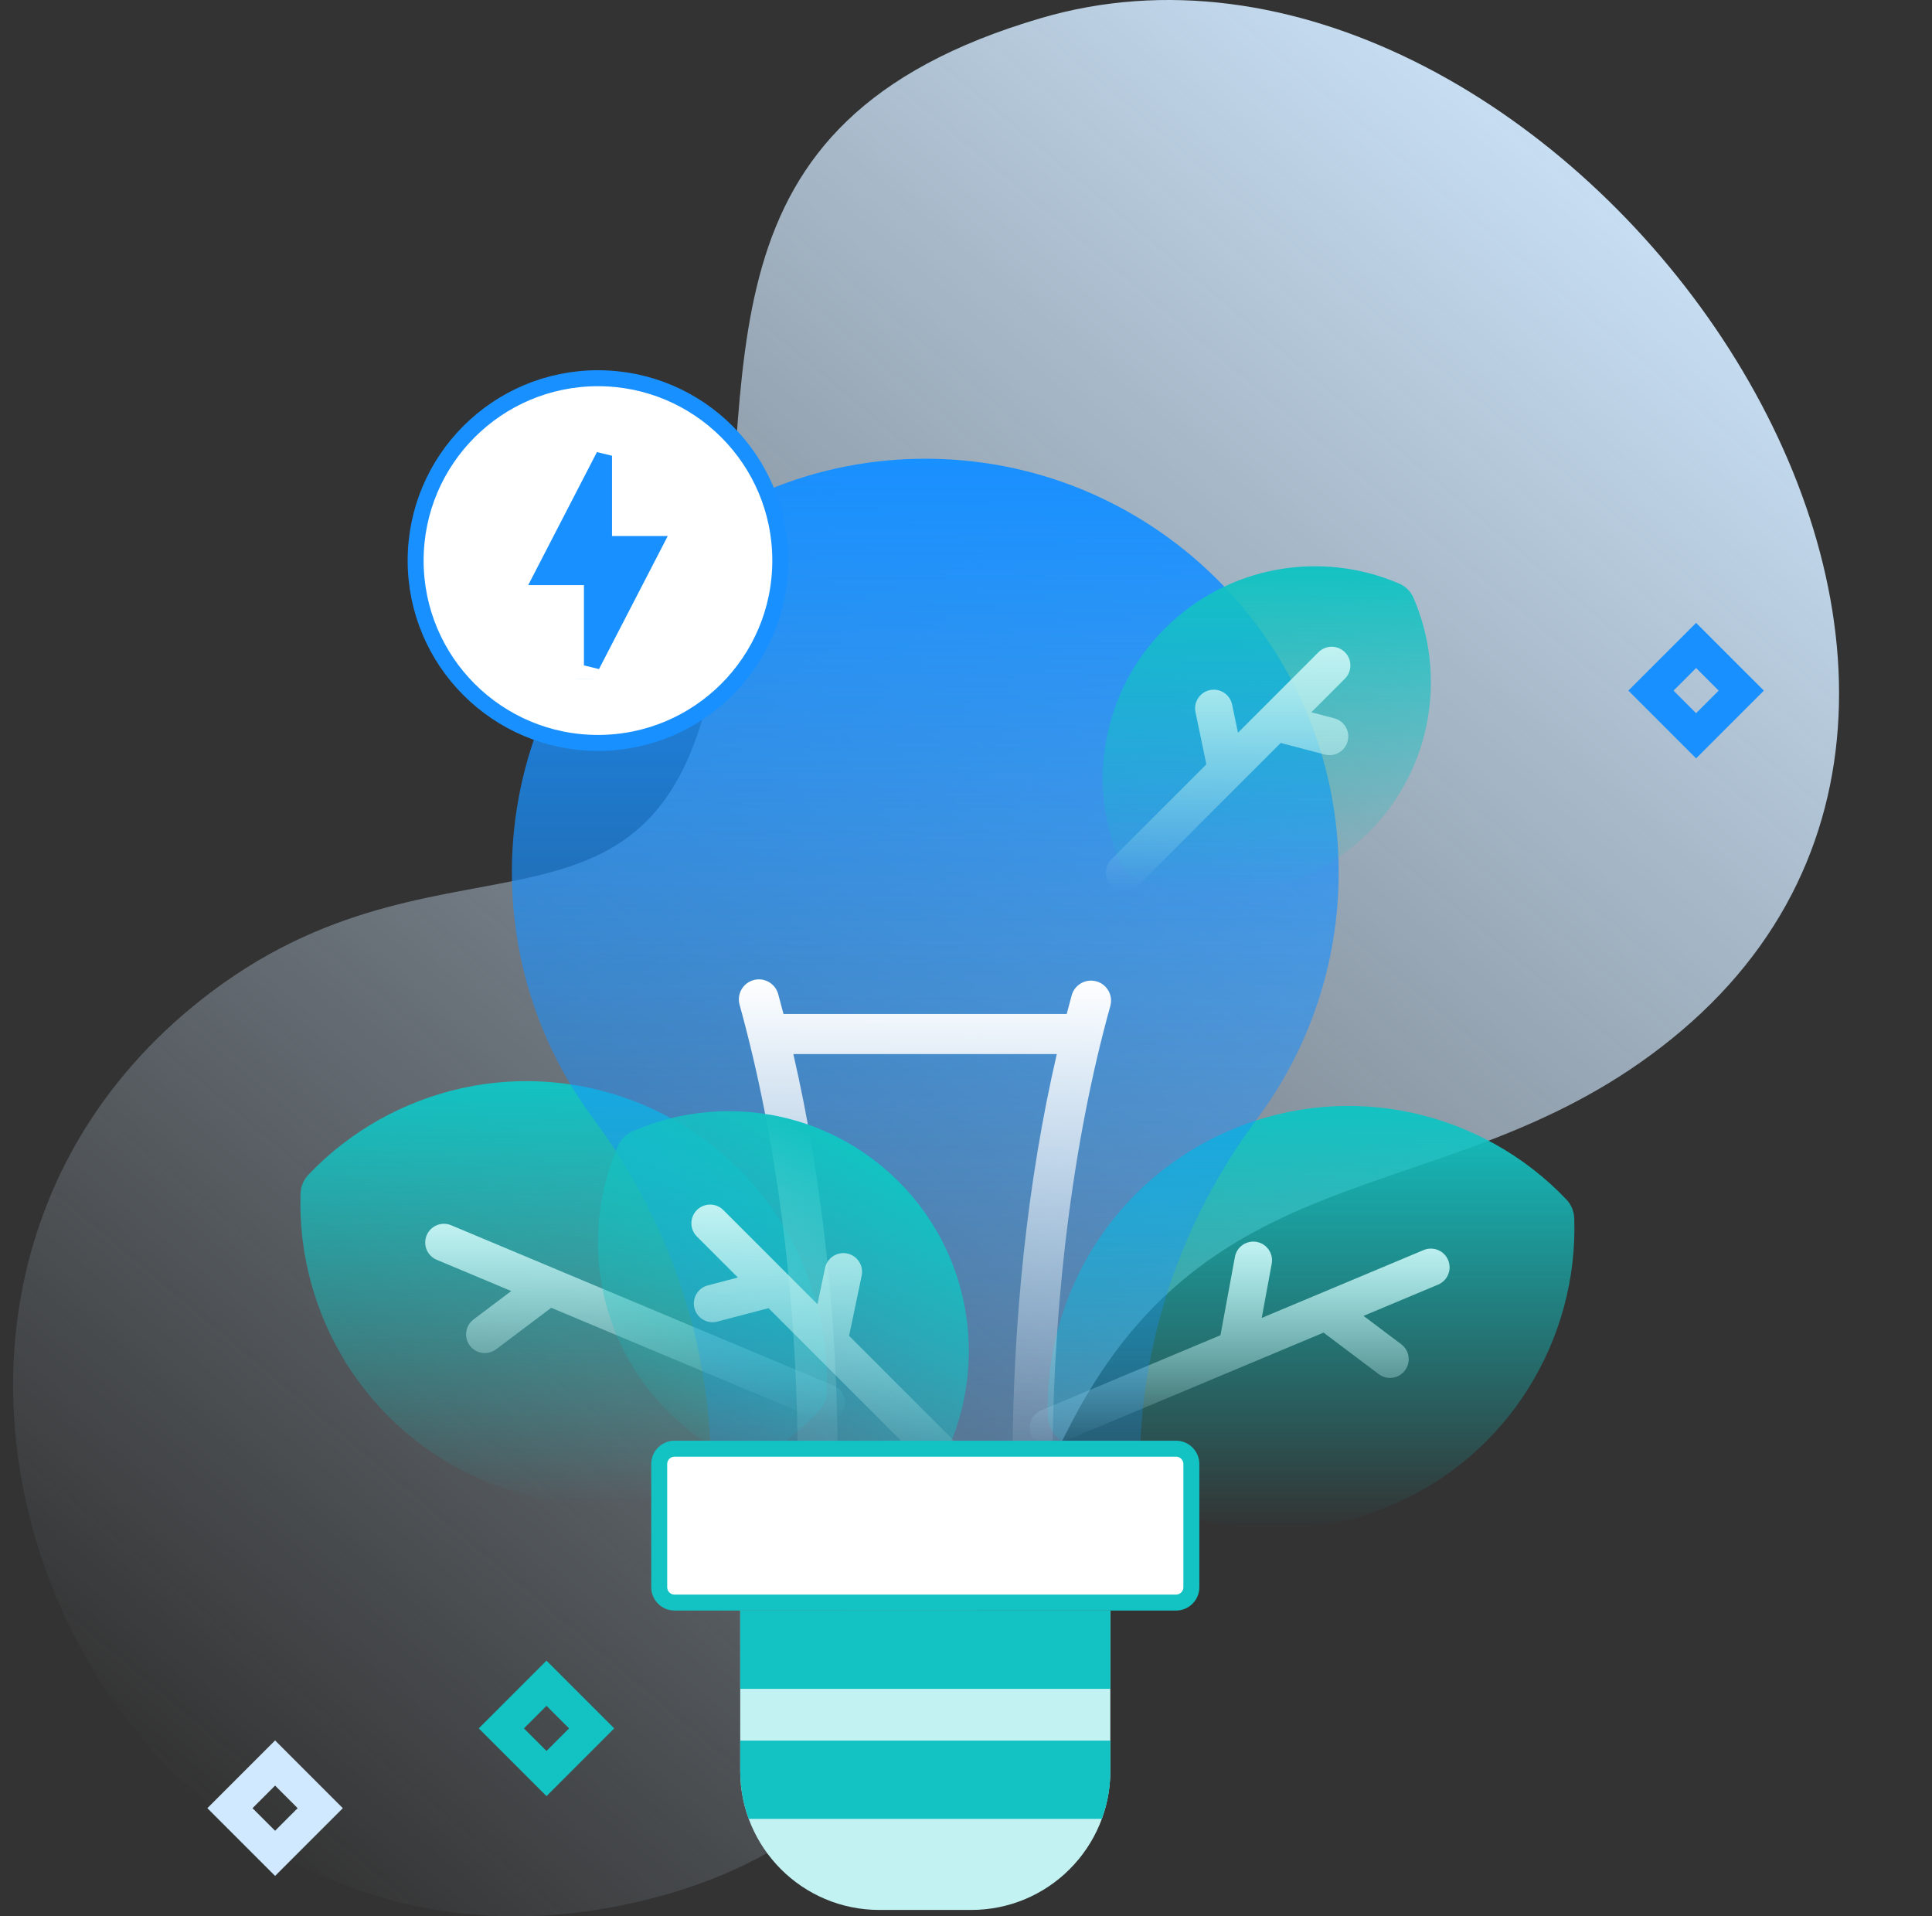 <svg fill="none" height="120" viewBox="0 0 121 120" width="121" xmlns="http://www.w3.org/2000/svg" xmlns:xlink="http://www.w3.org/1999/xlink"><rect x="0" y="0" width="121" height="120" fill="#333333" stroke="none"/><linearGradient id="a" gradientUnits="userSpaceOnUse" x1="-2.469" x2="89.888" y1="100.972" y2="-8.725"><stop offset="0" stop-color="#d1e9ff" stop-opacity="0"/><stop offset=".998" stop-color="#d1e9ff"/></linearGradient><linearGradient id="b"><stop offset="0" stop-color="#13c2c2"/><stop offset="1" stop-color="#13c2c2" stop-opacity="0"/></linearGradient><linearGradient id="c" gradientUnits="userSpaceOnUse" x1="82.111" x2="82.111" xlink:href="#b" y1="69.255" y2="95.764"/><linearGradient id="d"><stop offset="0" stop-color="#c2f2f2"/><stop offset="1" stop-color="#c2f2f2" stop-opacity="0"/></linearGradient><linearGradient id="e" gradientUnits="userSpaceOnUse" x1="77.639" x2="77.639" xlink:href="#d" y1="77.753" y2="90.574"/><linearGradient id="f" gradientUnits="userSpaceOnUse" x1="35.307" x2="35.307" xlink:href="#b" y1="67.702" y2="94.212"/><linearGradient id="g" gradientUnits="userSpaceOnUse" x1="39.779" x2="39.779" xlink:href="#d" y1="76.637" y2="89.02"/><linearGradient id="h" gradientUnits="userSpaceOnUse" x1="57.95" x2="57.95" y1="28.727" y2="91.905"><stop offset="0" stop-color="#1890ff"/><stop offset="1" stop-color="#1890ff" stop-opacity=".2"/></linearGradient><linearGradient id="i" gradientUnits="userSpaceOnUse" x1="57.929" x2="57.929" y1="61.331" y2="93.16"><stop offset="0" stop-color="#fff"/><stop offset="1" stop-color="#fff" stop-opacity="0"/></linearGradient><linearGradient id="j" gradientUnits="userSpaceOnUse" x1="56" x2="45.5" xlink:href="#b" y1="73.5" y2="93.5"/><linearGradient id="k" gradientUnits="userSpaceOnUse" x1="51.801" x2="51.801" xlink:href="#d" y1="75.434" y2="92.435"/><linearGradient id="l" gradientUnits="userSpaceOnUse" x1="79.34" x2="79.34" xlink:href="#b" y1="35.46" y2="56.01"/><linearGradient id="m" gradientUnits="userSpaceOnUse" x1="76.918" x2="76.918" xlink:href="#d" y1="40.5" y2="55.812"/><path d="m65.171 1.141c-22.113 6.503-17.678 21.934-20.152 39.033-3.087 21.34-16.428 10.398-31.757 21.923-26.497 19.922-7.249 63.899 25.657 57.22 17.473-3.546 21.044-16.428 28.17-30.193 9.219-17.806 24.506-12.951 38.218-24.576 27.81-23.574-8.766-72.632-40.136-63.407z" fill="url(#a)"/><path d="m77.17 70.725c7.421-3.11 15.698-1.114 20.931 4.388.303.319.479.738.494 1.178.254 7.59-4.124 14.896-11.545 18.006-7.416 3.108-15.695 1.107-20.928-4.396-.303-.319-.479-.738-.494-1.178-.254-7.59 4.126-14.891 11.542-17.999z" fill="url(#c)"/><path d="m90.696 78.909c-.25-.597-.938-.878-1.534-.628l-10.141 4.25.626-3.394c.117-.636-.303-1.248-.94-1.365-.638-.117-1.248.303-1.365.94l-.904 4.902-11.229 4.707c-.597.25-.878.937-.628 1.534.188.449.623.719 1.081.719.151 0 .305-.029.453-.091l16.779-7.032 3.456 2.601c.211.159.458.236.704.236.356 0 .707-.161.937-.467.389-.517.285-1.252-.232-1.641l-2.362-1.777 4.671-1.958c.597-.251.878-.937.628-1.534z" fill="url(#e)"/><path d="m40.248 69.172c-7.421-3.11-15.698-1.114-20.931 4.389-.303.319-.479.738-.494 1.178-.254 7.59 4.124 14.896 11.545 18.006 7.416 3.108 15.695 1.107 20.928-4.396.303-.319.479-.738.494-1.178.254-7.59-4.126-14.891-11.542-17.999z" fill="url(#f)"/><path d="m52.209 86.767-23.953-10.039c-.596-.25-1.284.031-1.534.628-.25.597.031 1.284.628 1.534l4.671 1.958-2.362 1.777c-.517.389-.621 1.124-.232 1.641.23.306.582.467.937.467.245 0 .493-.077.704-.236l3.456-2.601 16.779 7.032c.148.062.301.091.453.091.458 0 .893-.27 1.081-.719.25-.597-.031-1.283-.628-1.534z" fill="url(#g)"/><path d="m60.834 119.604h-5.767c-4.809 0-8.707-3.898-8.707-8.707v-10.041h23.18v10.041c0 4.809-3.898 8.707-8.707 8.707z" fill="#c2f2f2"/><path d="m46.36 100.856h23.18v4.902h-23.18z" fill="#13c2c2"/><path d="m69.008 113.901h-22.116c-.344-.936-.532-1.948-.532-3.004v-1.897h23.18v1.897c0 1.056-.188 2.068-.532 3.004z" fill="#13c2c2"/><path d="m83.842 54.618c0-14.422-11.792-26.091-26.261-25.889-14.307.199-25.825 12.153-25.517 26.457.12 5.555 1.989 10.679 5.078 14.843 4.309 5.809 6.904 12.693 7.312 19.876.063 1.103.952 1.999 2.057 1.999h24.877c.001 0 .001-.001.001-.001 0-7.876 2.615-15.504 7.325-21.816 3.221-4.316 5.127-9.67 5.127-15.469z" fill="url(#h)"/><path d="m68.666 61.455c-.668-.186-1.36.204-1.546.872-.108.386-.21.779-.313 1.171h-17.737c-.109-.418-.218-.836-.332-1.247-.185-.668-.875-1.06-1.544-.875-.668.185-1.059.876-.874 1.544 2.382 8.601 3.641 18.624 3.641 28.983 0 .693.562 1.255 1.255 1.255s1.255-.562 1.255-1.255c0-9.113-.959-17.979-2.784-25.896h16.5c-1.82 7.857-2.777 16.724-2.777 25.894v.002c0 .693.562 1.254 1.255 1.254s1.255-.563 1.255-1.256c0-10.26 1.285-20.524 3.619-28.902.186-.667-.205-1.36-.873-1.545z" fill="url(#i)"/><path d="m56.277 73.987c-4.507-4.507-11.158-5.553-16.663-3.142-.403.177-.725.499-.902.902-2.411 5.505-1.367 12.159 3.139 16.666 4.504 4.504 11.157 5.548 16.663 3.136.403-.177.725-.499.902-.902 2.411-5.505 1.365-12.156-3.139-16.66z" fill="url(#j)"/><path d="m59.959 90.434-6.781-6.781.788-3.769c.132-.633-.274-1.255-.907-1.387-.633-.132-1.255.274-1.387.907l-.474 2.268-5.896-5.896c-.457-.458-1.2-.458-1.657 0-.458.458-.458 1.2 0 1.657l2.567 2.567-1.883.494c-.626.164-1.0.805-.836 1.431.138.526.613.875 1.133.875.099 0 .199-.012.298-.039l3.208-.841 10.171 10.171c.229.229.529.343.829.343.3 0 .6-.114.829-.343.458-.458.458-1.2 0-1.657z" fill="url(#k)"/><path d="m73.654 100.356h-31.407c-.53 0-.96-.429-.96-.96v-7.716c0-.53.43-.96.96-.96h31.407c.53 0 .96.43.96.96v7.716c0 .53-.43.96-.96.96z" fill="#fff" stroke="#13c2c2"/><path d="m72.958 39.356c3.968-3.968 9.814-4.904 14.671-2.811.404.174.727.497.901.901 2.093 4.857 1.159 10.706-2.809 14.674-3.965 3.965-9.814 4.899-14.671 2.806-.404-.174-.727-.497-.901-.901-2.093-4.857-1.157-10.703 2.809-14.668z" fill="url(#l)"/><path d="m83.565 44.982-1.438-.377 2.104-2.104c.458-.458.458-1.2 0-1.657-.457-.458-1.2-.458-1.657 0l-5.04 5.04-.368-1.762c-.132-.634-.753-1.04-1.387-.907s-1.04.753-.907 1.387l.682 3.263-5.948 5.948c-.458.458-.458 1.2 0 1.657.229.229.529.343.829.343.3 0 .6-.114.829-.343l8.945-8.945 2.763.725c.1.026.2.039.298.039.52 0 .995-.348 1.133-.875.165-.626-.21-1.267-.836-1.431z" fill="url(#m)"/><g stroke="#1890ff"><path d="m48.869 35.104c0 6.306-5.112 11.419-11.419 11.419-6.306 0-11.419-5.112-11.419-11.419 0-6.306 5.112-11.419 11.419-11.419 6.306 0 11.419 5.112 11.419 11.419z" fill="#fff"/><path d="m37.83 33.566v.5h.5 2.67l-3.929 7.603v-5.026-.5h-.5-2.67l3.929-7.603zm-1.2 8.957c0-0.0 0-0.0 0-.001l-0.0 0z" fill="#1890ff"/><path d="m103.414 43.242h4v4h-4z" stroke-width="2" transform="matrix(.707 -.707 .707 .707 -.288 85.79)"/></g><path d="m14.414 113.242h4v4h-4z" stroke="#d1e9ff" stroke-width="2" transform="matrix(.707 -.707 .707 .707 -75.852 43.36)"/><path d="m31.414 108.242h4v4h-4z" stroke="#13c2c2" stroke-width="2" transform="matrix(.707 -.707 .707 .707 -67.338 53.917)"/></svg>